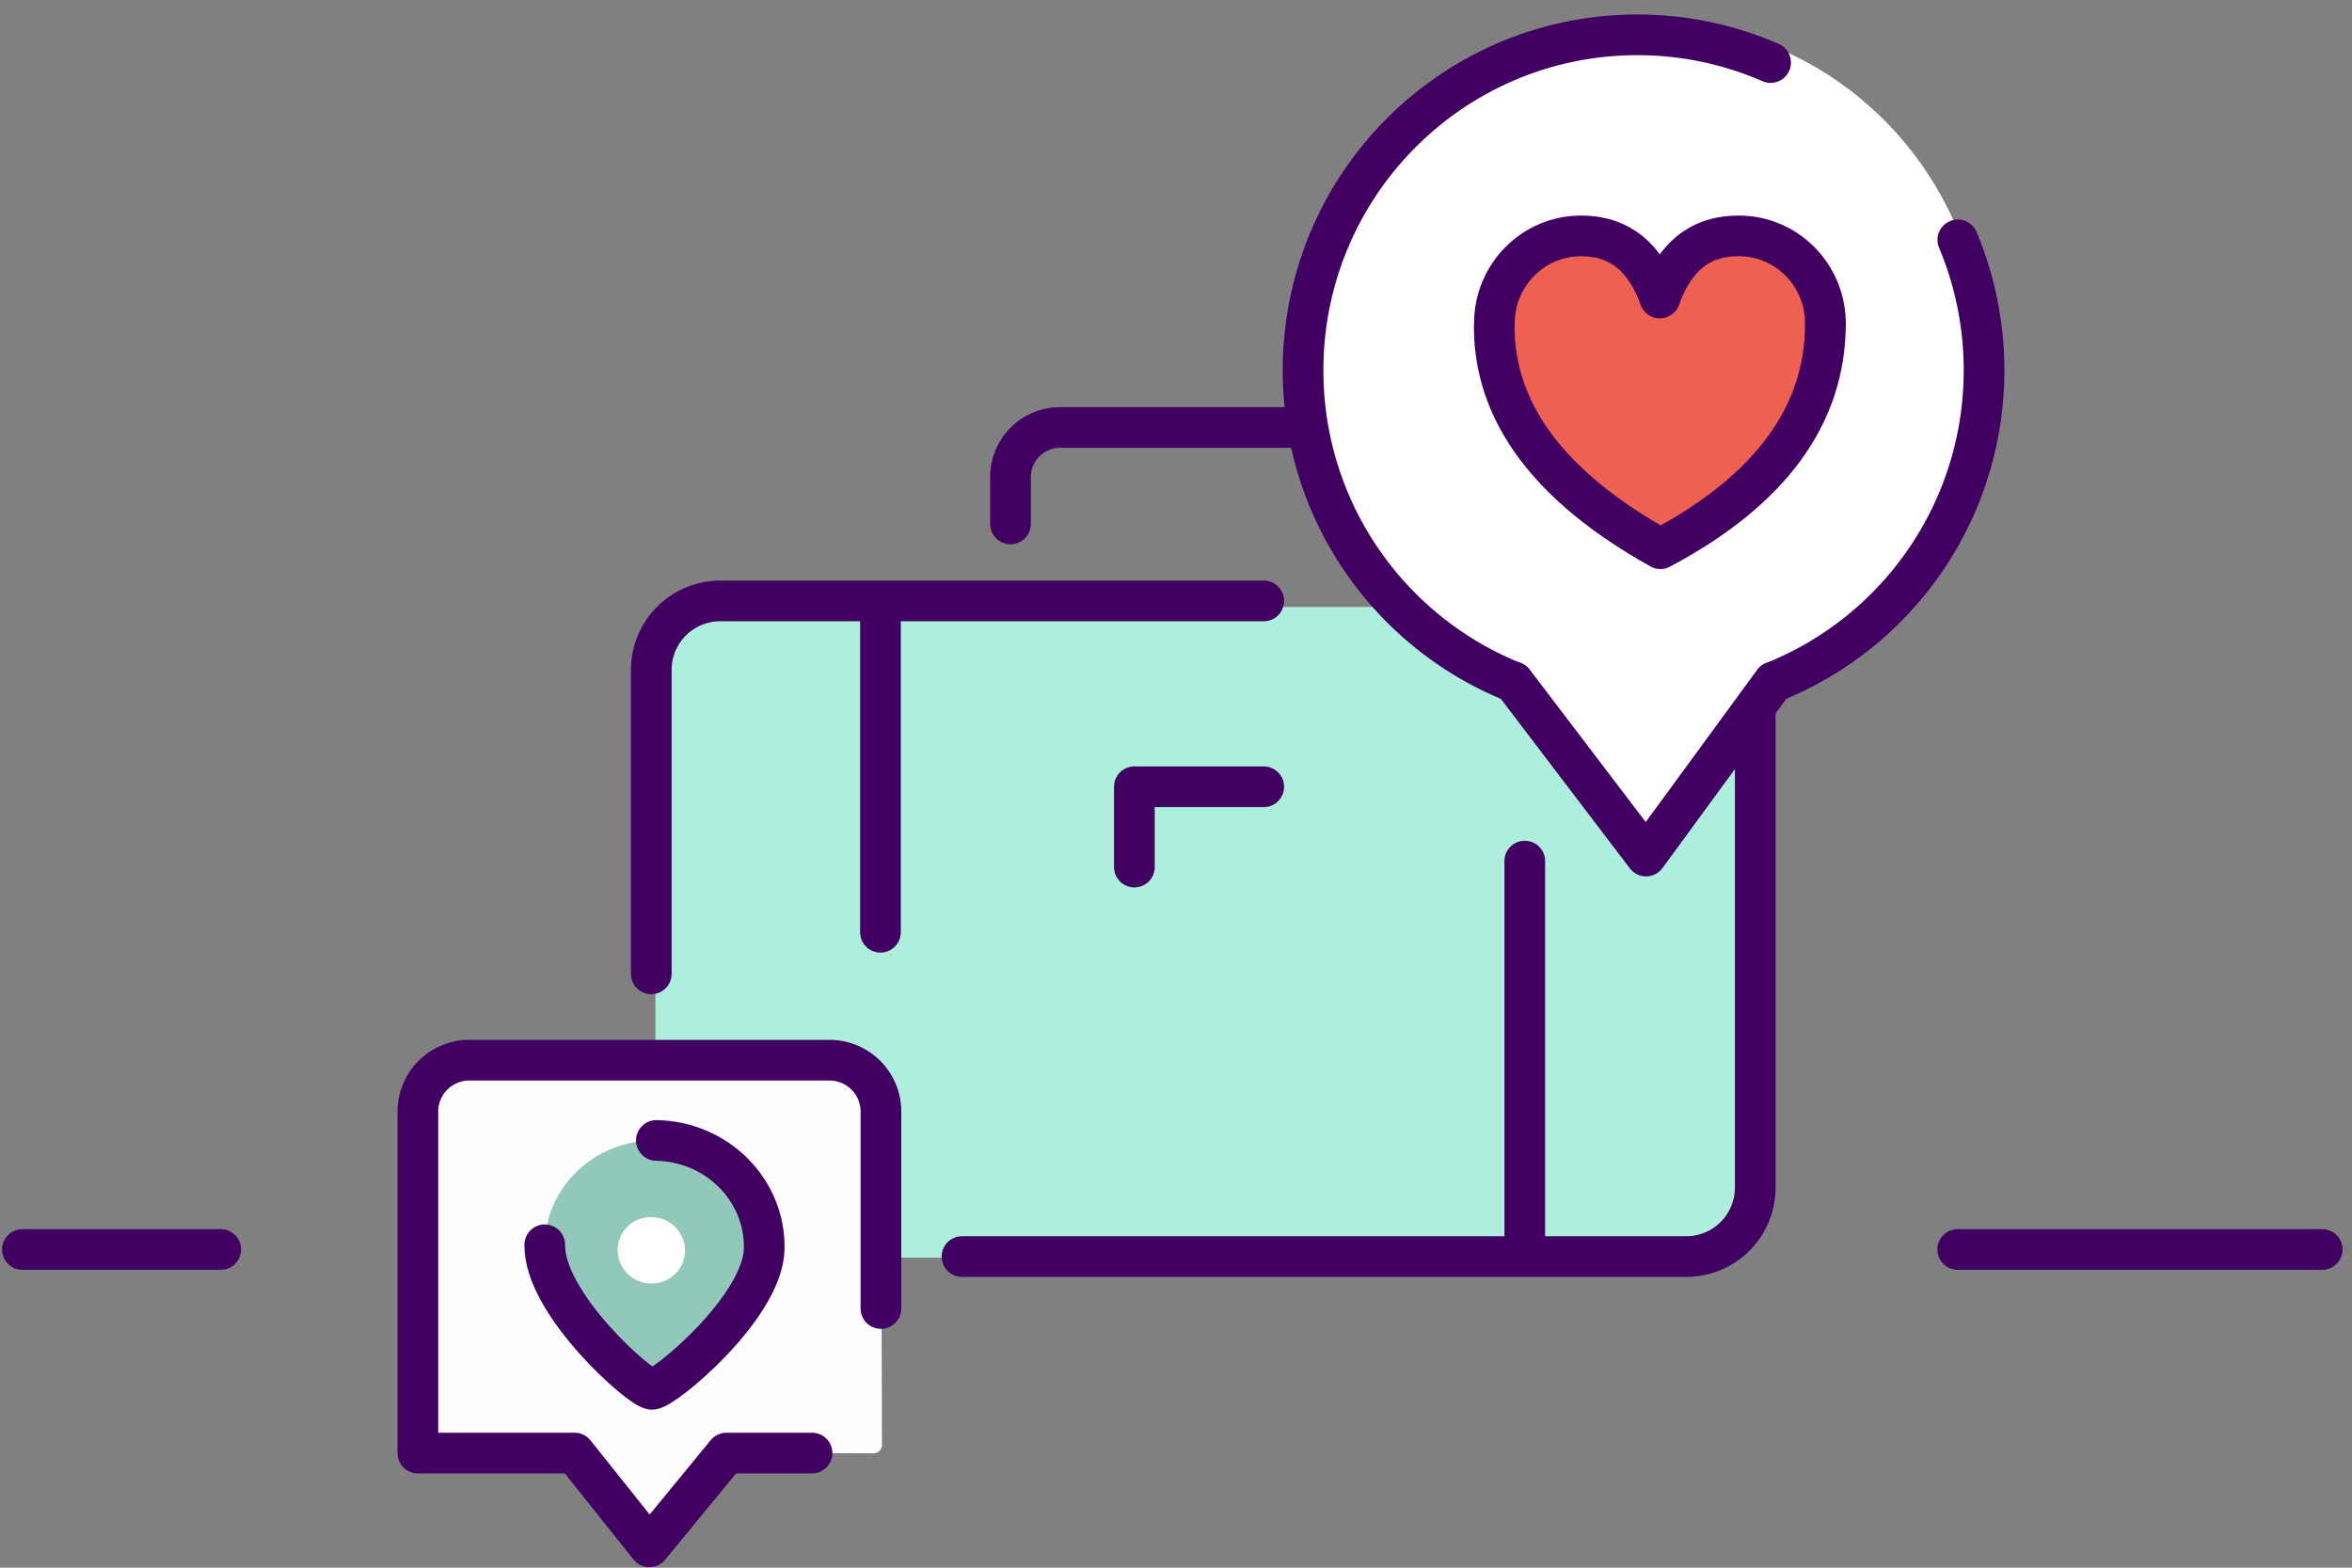 <svg xmlns="http://www.w3.org/2000/svg" width="105" height="70" viewBox="0 0 105 70">
    <rect x="0" y="0" width="105" height="70" fill="#808080" stroke="none"/>
    <g fill="none" fill-rule="evenodd">
        <path fill="#ADEEDD" d="M77.74 27.1v29.055H31.474a2.214 2.214 0 0 1-2.214-2.215V29.315c0-1.223.991-2.215 2.214-2.215H77.74z"/>
        <g stroke="#410062" stroke-linecap="round" stroke-width="1.816">
            <path stroke-linejoin="round" d="M70.415 56.108H42.948M29.075 43.483V29.914a3.08 3.08 0 0 1 3.08-3.082h24.262m18.862 0a3.08 3.08 0 0 1 3.08 3.082V53.026a3.08 3.08 0 0 1-3.08 3.082H68.07V38.45M50.642 38.715V35.13h5.775M45.112 23.394v-2.093c0-1.223.992-2.214 2.215-2.214H60.61c1.223 0 2.214.991 2.214 2.214v1.215"/>
            <path d="M39.306 27.471v14.156"/>
        </g>
        <path fill="#FFF" d="M73.407 37.113c2.721-4.073 4.654-6.344 5.8-6.812 5.49-2.244 9.366-7.714 9.366-14.106C88.573 7.803 81.89 1 73.649 1c-8.243 0-14.924 6.803-14.924 15.195 0 6.142 3.58 11.434 8.731 13.829 1.258.585 3.241 2.947 5.95 7.089z"/>
        <path stroke="#410062" stroke-linecap="round" stroke-width="1.816" d="M79.203 30.443a14.984 14.984 0 0 0 9.37-13.908 14.98 14.98 0 0 0-1.17-5.824m-8.359-7.918a14.827 14.827 0 0 0-5.948-1.237c-8.242 0-14.924 6.706-14.924 14.98 0 6.304 3.88 11.7 9.376 13.91"/>
        <path fill="#EE6151" d="M73.988 24.769c3.63 0 6.957-4.768 6.957-10.08 0-4.043-3.85-4.98-6.845-2.01-.75.743-2.01-1.879-2.99-1.879-4.1 0-4.403-.224-4.403 3.89 0 4.112 3.652 10.079 7.281 10.079z"/>
        <path stroke="#410062" stroke-linecap="round" stroke-linejoin="round" stroke-width="1.816" d="M81.493 14.444c0-2.16-1.73-3.911-3.864-3.911-1.367 0-2.704.538-3.53 2.767"/>
        <path stroke="#410062" stroke-linecap="round" stroke-linejoin="round" stroke-width="1.816" d="M66.713 14.444c0-2.16 1.73-3.911 3.864-3.911 1.367 0 2.713.569 3.523 2.767M66.707 14.577c0 3.856 2.473 7.164 7.42 9.924 4.91-2.61 7.366-5.962 7.366-10.057M79.176 30.446l-5.691 7.778-5.917-7.776"/>
        <g stroke="#410062" stroke-linecap="round" stroke-width="1.816">
            <path d="M103.67 55.792H87.397M9.854 55.792H1"/>
        </g>
        <g fill-rule="nonzero" transform="rotate(1 -2666.997 1091.362)">
            <path fill="#FDFDFD" d="M17.925 17.86l-3.82.067-3.365 4.245-3.411-4.126-6.997.122L.066 2.92A2.295 2.295 0 0 1 2.322.587l16.076-.28a2.295 2.295 0 0 1 2.337 2.252l.306 14.88a.375.375 0 0 1-.37.383l-2.746.039z"/>
            <path stroke="#410062" stroke-linecap="round" stroke-linejoin="round" stroke-width="1.816" d="M17.925 17.86l-3.82.067-3.365 4.245-3.411-4.126-6.997.122L.066 2.92A2.295 2.295 0 0 1 2.322.587l16.076-.28a2.295 2.295 0 0 1 2.337 2.252l.153 8.793"/>
            <path fill="#91C8BA" d="M10.733 15.138c-.519 0-4.9-3.748-4.9-6.369 0-2.62 2.194-4.745 4.9-4.745 2.705 0 4.899 2.124 4.899 4.745s-4.38 6.37-4.9 6.37z"/>
            <path stroke="#410062" stroke-linecap="round" stroke-linejoin="round" stroke-width="1.816" d="M10.733 15.138c-.519 0-4.9-3.748-4.9-6.369m4.9-4.745c2.705 0 4.899 2.124 4.899 4.745s-4.38 6.37-4.9 6.37"/>
            <ellipse cx="10.595" cy="8.932" fill="#FFF" rx="1.506" ry="1.483" transform="rotate(11 10.595 8.932)"/>
        </g>
    </g>
</svg>
